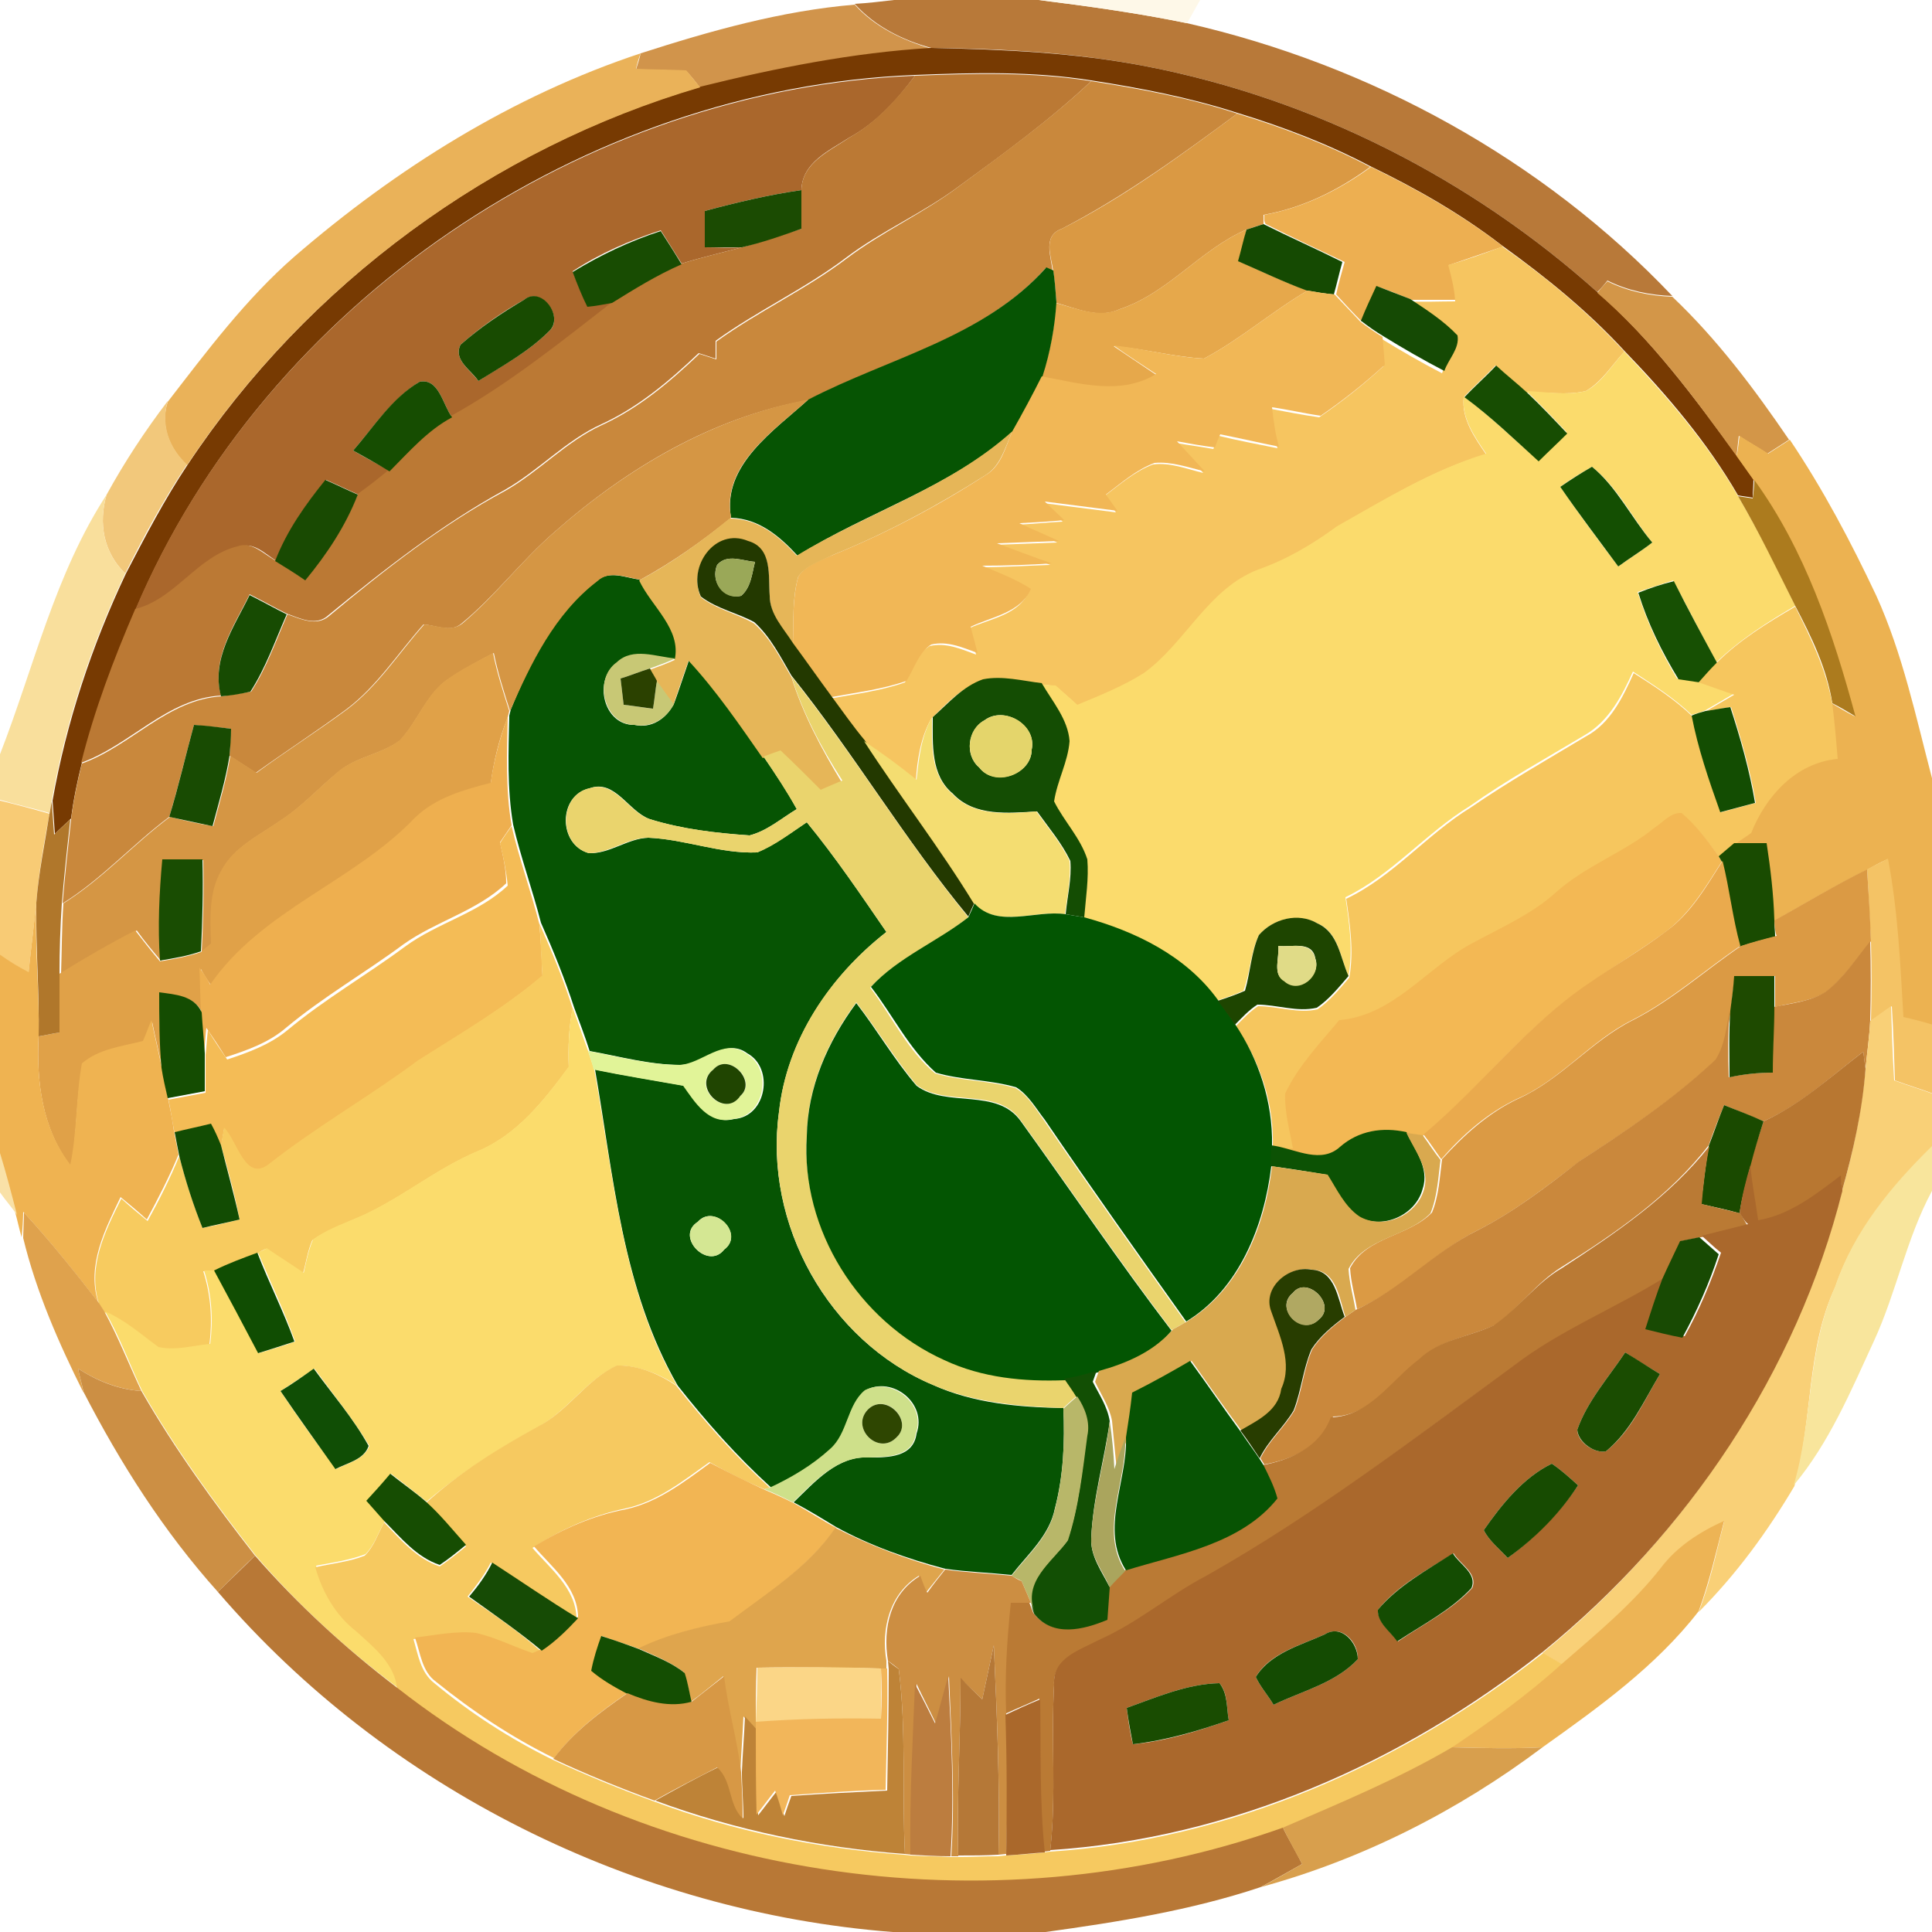 <?xml version="1.0" encoding="utf-8"?>
<!-- Generator: Adobe Illustrator 26.0.3, SVG Export Plug-In . SVG Version: 6.00 Build 0)  -->
<svg version="1.1" id="Layer_1" xmlns="http://www.w3.org/2000/svg" xmlns:xlink="http://www.w3.org/1999/xlink" x="0px" y="0px"
	 viewBox="0 0 250 250" style="enable-background:new 0 0 250 250;" xml:space="preserve">
<style type="text/css">
	.st0{fill:#B87939;}
	.st1{fill:#FEF8E8;}
	.st2{fill:#D1944B;}
	.st3{fill:#773A02;}
	.st4{fill:#EAB259;}
	.st5{fill:#AA672C;}
	.st6{fill:#BB7934;}
	.st7{fill:#C9883C;}
	.st8{fill:#DA9943;}
	.st9{fill:#EDAF51;}
	.st10{fill:#1B4B02;}
	.st11{fill:#E6A84B;}
	.st12{fill:#154A02;}
	.st13{fill:#184C02;}
	.st14{fill:#F6C560;}
	.st15{fill:#065403;}
	.st16{fill:#D39648;}
	.st17{fill:#154A04;}
	.st18{fill:#184B01;}
	.st19{fill:#F1B756;}
	.st20{fill:#FBDB6C;}
	.st21{fill:#174D02;}
	.st22{fill:#164D01;}
	.st23{fill:#D59644;}
	.st24{fill:#F2C87B;}
	.st25{fill:#E6B658;}
	.st26{fill:#ECB251;}
	.st27{fill:#144F02;}
	.st28{fill:#194A02;}
	.st29{fill:#AC7B1E;}
	.st30{fill:#F9DF9C;}
	.st31{fill:#233900;}
	.st32{fill:#9AA858;}
	.st33{fill:#175003;}
	.st34{fill:#174B02;}
	.st35{fill:#F6C65E;}
	.st36{fill:#E0A148;}
	.st37{fill:#C8C875;}
	.st38{fill:#2B4100;}
	.st39{fill:#EAD46D;}
	.st40{fill:#144D03;}
	.st41{fill:#134D02;}
	.st42{fill:#EEAF4F;}
	.st43{fill:#F4DD71;}
	.st44{fill:#E4D56B;}
	.st45{fill:#184B02;}
	.st46{fill:#F8CB75;}
	.st47{fill:#B0772B;}
	.st48{fill:#F3B854;}
	.st49{fill:#F4BC56;}
	.st50{fill:#194B01;}
	.st51{fill:#194D02;}
	.st52{fill:#F4C365;}
	.st53{fill:#EAAA4D;}
	.st54{fill:#DB9A44;}
	.st55{fill:#EFB351;}
	.st56{fill:#035502;}
	.st57{fill:#1E4500;}
	.st58{fill:#F7CB5F;}
	.st59{fill:#E0DB87;}
	.st60{fill:#CA883C;}
	.st61{fill:#1E4A00;}
	.st62{fill:#144C01;}
	.st63{fill:#F9D077;}
	.st64{fill:#FBDC6C;}
	.st65{fill:#E1F498;}
	.st66{fill:#B87731;}
	.st67{fill:#204501;}
	.st68{fill:#1A4A00;}
	.st69{fill:#124C03;}
	.st70{fill:#0C5204;}
	.st71{fill:#D9A94F;}
	.st72{fill:#BA7A34;}
	.st73{fill:#F8E59C;}
	.st74{fill:#F9E1A7;}
	.st75{fill:#AA682C;}
	.st76{fill:#DFA24D;}
	.st77{fill:#D4E793;}
	.st78{fill:#184A03;}
	.st79{fill:#104D02;}
	.st80{fill:#283D00;}
	.st81{fill:#B0A862;}
	.st82{fill:#1A4C01;}
	.st83{fill:#F6C960;}
	.st84{fill:#075303;}
	.st85{fill:#CC8F44;}
	.st86{fill:#104E05;}
	.st87{fill:#124F04;}
	.st88{fill:#CEE08A;}
	.st89{fill:#B8B769;}
	.st90{fill:#2E4601;}
	.st91{fill:#AAA55D;}
	.st92{fill:#F2B553;}
	.st93{fill:#174B01;}
	.st94{fill:#164D02;}
	.st95{fill:#EDB455;}
	.st96{fill:#DFA54D;}
	.st97{fill:#144C02;}
	.st98{fill:#B87836;}
	.st99{fill:#164B05;}
	.st100{fill:#CC8E42;}
	.st101{fill:#144B02;}
	.st102{fill:#144E02;}
	.st103{fill:#B57837;}
	.st104{fill:#BE8337;}
	.st105{fill:#FBD687;}
	.st106{fill:#F2B65A;}
	.st107{fill:#D79845;}
	.st108{fill:#BC7D3F;}
	.st109{fill:#194C01;}
	.st110{fill:#AA682B;}
	.st111{fill:#D89F4D;}
</style>
<g id="_x23_b87939ff">
	<path class="st0" d="M115.7,0h18.7c6.4,0.8,12.9,1.7,19.2,3c23.7,5.4,46,17.6,62.8,35.3c-2.9-0.1-5.8-0.7-8.4-2
		c-0.3,0.4-0.9,1.1-1.3,1.5c-16.4-14.7-36.7-25-58.3-29.2c-9.2-1.8-18.6-2.3-27.9-2.4c-3.7-1-7.3-2.8-9.9-5.7
		C112.3,0.4,114,0.2,115.7,0z"/>
</g>
<g id="_x23_fef8e8ff">
	<path class="st1" d="M134.4,0h20.9c-0.6,1-1.1,2-1.7,3C147.3,1.7,140.8,0.8,134.4,0z"/>
</g>
<g id="_x23_d1944bff">
	<path class="st2" d="M82.9,6.9c9-2.9,18.2-5.5,27.7-6.3c2.6,2.9,6.2,4.6,9.9,5.7c-10.1,0.6-20.1,2.5-29.9,5.1
		c-0.4-0.6-1.3-1.7-1.8-2.2c-2.2-0.1-4.3-0.2-6.5-0.2C82.5,8.4,82.8,7.4,82.9,6.9z"/>
</g>
<g id="_x23_773a02ff">
	<path class="st3" d="M120.5,6.2c9.4,0.2,18.7,0.6,27.9,2.4c21.6,4.2,41.9,14.5,58.3,29.2c7,6.1,12.6,13.7,18,21.1
		c0.7,1,1.5,2.1,2.2,3.1c0,0.6-0.1,1.8-0.1,2.4c-0.5-0.1-1.4-0.2-1.9-0.3c-4-6.9-9.2-13-14.7-18.7c-4.7-5.1-10.1-9.5-15.8-13.6
		c-5.3-4.1-11.1-7.4-17.1-10.3c-5.5-2.9-11.3-5.1-17.2-6.9c-6.2-2-12.5-3.2-18.9-4.2c-7.6-1.2-15.2-1-22.8-0.7
		c-42.9,1.7-84,29.5-100.8,69.1c-2.8,6.4-5.3,13.1-7,19.9c-0.6,2.4-1.1,4.8-1.4,7.2c-0.7,0.7-1.4,1.3-2.1,2
		c-0.1-1.4-0.2-2.9-0.3-4.3c1.8-10.2,5.1-20.1,9.5-29.4c2.5-4.8,5-9.6,8-14.1c15.5-23.4,39.5-41,66.4-48.9
		C100.4,8.8,110.4,6.8,120.5,6.2z"/>
</g>
<g id="_x23_eab259ff">
	<path class="st4" d="M38.1,33.2C51.3,21.8,66.3,12.4,82.9,6.9c-0.2,0.5-0.5,1.5-0.6,2c2.2,0.1,4.3,0.1,6.5,0.2
		c0.4,0.5,1.3,1.6,1.8,2.2c-26.9,7.9-50.9,25.5-66.4,48.9c-2.3-2.2-3.5-5.1-2.5-8.2C26.8,45.4,31.8,38.7,38.1,33.2z"/>
</g>
<g id="_x23_aa672cff">
	<path class="st5" d="M17.5,78.9C34.3,39.3,75.5,11.5,118.4,9.8c-2.3,3.1-5,6.1-8.5,8c-2.6,1.7-6.1,3.2-6.2,6.8
		c-4.2,0.6-8.4,1.6-12.5,2.7c0,1.6,0,3.1,0,4.7c1.6,0,3.2,0.1,4.8,0c-2.6,0.7-5.2,1.3-7.8,2.1c-0.9-1.4-1.8-2.9-2.7-4.3
		c-4,1.3-7.9,3-11.4,5.3c0.6,1.5,1.2,3.1,2,4.5c1.1-0.2,2.1-0.3,3.2-0.5C72.6,44.5,65.9,49.8,58.5,54c-1.2-1.6-1.7-5.1-4.2-4.6
		c-3.6,2.2-5.9,5.8-8.6,8.9c1.5,0.9,3.1,1.7,4.7,2.6c-1.3,1.1-2.7,2.1-4,3.1c-1.4-0.6-2.8-1.3-4.2-1.9c-2.7,3.2-5,6.6-6.4,10.5
		c-1.5-0.9-3-2.6-4.9-1.8C25.5,72.1,22.8,77.6,17.5,78.9 M67.8,38.8c-2.9,1.6-5.7,3.6-8.2,5.8c-1,1.9,1.3,3.3,2.3,4.7
		c3.1-2,6.4-3.7,9.1-6.4C73.1,41.2,70.1,37,67.8,38.8z"/>
</g>
<g id="_x23_bb7934ff">
	<path class="st6" d="M118.4,9.8c7.6-0.3,15.3-0.5,22.8,0.7c-5.3,5-11.2,9.3-17.1,13.6c-4.7,3.5-10.1,5.8-14.7,9.3
		c-5.3,4-11.4,6.8-16.8,10.7c0,0.8,0,1.5,0,2.3c-0.7-0.2-1.5-0.5-2.2-0.7c-3.8,3.6-7.8,7-12.6,9.2c-4.6,2.1-8.1,6-12.5,8.5
		c-8.2,4.5-15.6,10.3-22.8,16.2c-1.6,1.5-3.7,0.4-5.4-0.2c-1.6-0.8-3.2-1.7-4.8-2.5c-2,4.1-5,8.3-3.7,13.1c-7,0.4-11.7,6.4-18.1,8.7
		c1.7-6.8,4.2-13.4,7-19.9c5.2-1.3,8-6.8,13.2-8.1c1.9-0.7,3.4,1,4.9,1.8c1.3,0.8,2.6,1.7,3.9,2.5c2.7-3.4,5.2-7.1,6.8-11.1
		c1.4-1,2.7-2,4-3.1c2.5-2.5,4.9-5.3,8.1-7c7.4-4.1,14.1-9.5,20.8-14.7c2.9-1.8,5.9-3.6,9-5c2.6-0.8,5.2-1.4,7.8-2.1
		c2.6-0.7,5.1-1.6,7.7-2.4c0-1.7,0-3.4,0-5c0.1-3.6,3.6-5,6.2-6.8C113.3,15.9,116,12.9,118.4,9.8z"/>
</g>
<g id="_x23_c9883cff">
	<path class="st7" d="M124.1,24.1c5.8-4.3,11.8-8.6,17.1-13.6c6.4,1,12.8,2.2,18.9,4.2c-7.3,5.4-14.6,10.7-22.7,14.9
		c-2.5,0.9-1.4,3.5-1.2,5.5c-0.2-0.1-0.7-0.3-0.9-0.4c-8.1,9.1-20.4,11.7-30.8,17.1C92.2,54,81.1,60.6,71.8,68.8
		c-4.3,3.7-7.7,8.3-12.1,11.9c-1.4,1.2-3.3,0.2-4.9,0.1c-3.3,3.7-6,8-10,11C41,94.6,37,97.2,33.1,100c-1.1-0.7-2.3-1.5-3.4-2.2
		c0.1-1.2,0.1-2.3,0.2-3.5c-1.6-0.2-3.2-0.3-4.8-0.5c-1.1,4-2,7.9-3.2,11.9c-4.8,3.6-8.8,8.1-13.8,11.2c0.3-3.6,0.7-7.3,1.1-10.9
		c0.3-2.4,0.8-4.8,1.4-7.2c6.4-2.3,11.1-8.3,18.1-8.7c1.3-0.2,2.6-0.4,3.8-0.6c2-3.1,3.2-6.6,4.7-10c1.7,0.6,3.8,1.6,5.4,0.2
		c7.2-6,14.6-11.8,22.8-16.2c4.4-2.5,7.9-6.4,12.5-8.5c4.8-2.2,8.8-5.6,12.6-9.2c0.7,0.2,1.5,0.5,2.2,0.7c0-0.8,0-1.5,0-2.3
		c5.4-3.9,11.5-6.7,16.8-10.7C114.1,30,119.5,27.6,124.1,24.1z"/>
</g>
<g id="_x23_da9943ff">
	<path class="st8" d="M137.4,29.6c8.1-4.1,15.4-9.5,22.7-14.9c5.9,1.8,11.7,4,17.2,6.9c-4.1,3-8.7,5.3-13.8,6.2c0,0.3,0,0.9,0,1.2
		c-0.8,0.2-1.5,0.5-2.2,0.7c-6,2.6-10.1,8.2-16.4,10.3c-2.7,1.3-5.6-0.1-8.2-0.8c-0.1-1.4-0.2-2.7-0.4-4.1
		C136,33.1,134.9,30.5,137.4,29.6z"/>
</g>
<g id="_x23_edaf51ff">
	<path class="st9" d="M163.6,27.8c5-0.9,9.7-3.2,13.8-6.2c6,2.9,11.8,6.2,17.1,10.3c-2.3,0.8-4.7,1.6-7,2.4c0.4,1.5,0.8,3,1.3,4.5
		c-2.1,0-4.1,0-6.1,0c-1.5-0.6-2.9-1.2-4.4-1.7c-0.7,1.5-1.5,3-2.1,4.5c-1.1-1.1-2.2-2.3-3.3-3.5c0.3-1.4,0.7-2.8,1.1-4.2
		c-3.4-1.6-6.8-3.2-10.2-4.9C163.5,28.7,163.6,28.1,163.6,27.8z"/>
</g>
<g id="_x23_1b4b02ff">
	<path class="st10" d="M91.2,27.3c4.1-1.1,8.3-2.1,12.5-2.7c0,1.7,0,3.4,0,5c-2.5,0.9-5.1,1.8-7.7,2.4c-1.6,0-3.2,0-4.8,0
		C91.2,30.5,91.2,28.9,91.2,27.3z"/>
</g>
<g id="_x23_e6a84bff">
	<path class="st11" d="M144.9,40c6.3-2.1,10.4-7.7,16.4-10.3c-0.3,1.4-0.6,2.7-1,4.1c2.9,1.3,5.9,2.7,8.9,3.8
		c-4.6,2.7-8.7,6.3-13.4,8.8c-3.9-0.2-7.8-1.3-11.7-1.6c1.8,1.2,3.7,2.5,5.5,3.7c-4.6,2.8-9.9,1.2-14.8,0.3c1-3.1,1.7-6.3,1.8-9.6
		C139.3,39.9,142.2,41.2,144.9,40z"/>
</g>
<g id="_x23_154a02ff">
	<path class="st12" d="M161.3,29.7c0.7-0.2,1.5-0.5,2.2-0.7c3.4,1.7,6.8,3.2,10.2,4.9c-0.4,1.4-0.7,2.8-1.1,4.2
		c-1.2-0.1-2.3-0.3-3.5-0.5c-3-1.1-5.9-2.5-8.9-3.8C160.6,32.4,160.9,31,161.3,29.7z"/>
</g>
<g id="_x23_184c02ff">
	<path class="st13" d="M74.1,35.2c3.6-2.2,7.4-4,11.4-5.3c0.9,1.4,1.8,2.8,2.7,4.3c-3.2,1.4-6.1,3.2-9,5c-1.1,0.2-2.1,0.4-3.2,0.5
		C75.3,38.3,74.7,36.8,74.1,35.2z"/>
</g>
<g id="_x23_f6c560ff">
	<path class="st14" d="M187.4,34.3c2.4-0.7,4.7-1.5,7-2.4c5.7,4,11.1,8.5,15.8,13.6c-1.6,1.7-2.9,3.9-5,5.1
		c-2.5,0.6-5.1,0.1-7.7,0.2c-1.3-1.2-2.6-2.3-4-3.5c-1.3,1.4-2.8,2.7-4.1,4.1c-0.3,2.8,1.4,5.2,2.9,7.4c-6.9,2-13.1,5.9-19.3,9.4
		c-3.2,2.3-6.5,4.3-10.2,5.6c-6.5,2.5-9.3,9.5-14.8,13.4c-2.7,1.7-5.6,2.9-8.6,4.1c-0.9-0.9-1.9-1.7-2.8-2.5c-0.5-0.1-1.5-0.2-2-0.2
		c-2.5-0.2-5.1-1-7.6-0.5c-2.6,0.9-4.6,3-6.5,4.9c-1.4,2.5-1.8,5.3-2,8.1c-2.2-1.8-4.4-3.5-6.8-5c-1.5-1.8-2.9-3.8-4.3-5.7
		c3.3-0.6,6.6-1,9.7-2.1c0.9-1.6,1.5-3.7,3.2-4.7c2.1-0.5,4.1,0.4,6,1.1c-0.3-1.1-0.6-2.3-0.9-3.4c2.8-1.3,6.5-1.7,7.8-4.9
		c-1.9-1.3-4.1-2.2-6.3-3c3,0,6-0.2,9-0.3c-2.4-0.9-4.7-1.8-7.1-2.6c2.7-0.1,5.4-0.2,8-0.3c-1.7-0.8-3.4-1.5-5.1-2.3
		c1.9-0.1,3.9-0.3,5.8-0.4c-0.8-0.8-1.7-1.6-2.5-2.4c3.1,0.4,6.3,0.8,9.4,1.2c-0.5-0.7-1-1.4-1.5-2.1c2-1.5,3.9-3.2,6.3-4.1
		c2.2-0.3,4.4,0.6,6.5,1.1c-1.2-1.3-2.4-2.6-3.6-3.9c1.6,0.3,3.3,0.5,4.9,0.8c0.2-0.4,0.5-1.2,0.7-1.7c2.5,0.6,5.1,1.1,7.6,1.6
		c-0.5-1.7-0.7-3.4-0.9-5.1c2.1,0.4,4.2,0.8,6.3,1.1c2.9-2,5.7-4.2,8.3-6.6c-0.1-1.2-0.2-2.4-0.3-3.6c2.6,1.6,5.2,3.1,7.9,4.5
		c0.5-1.5,2-3,1.7-4.6c-1.7-1.9-3.9-3.2-6.1-4.7c2,0.1,4.1,0,6.1,0C188.2,37.3,187.8,35.8,187.4,34.3z"/>
</g>
<g id="_x23_065403ff">
	<path class="st15" d="M135.4,34.6c0.2,0.1,0.7,0.3,0.9,0.4c0.2,1.4,0.3,2.7,0.4,4.1c-0.2,3.2-0.8,6.5-1.8,9.6
		c-1.1,2.4-2.5,4.7-3.8,7.1c-8.1,7.3-18.8,10.4-27.9,16.1c-2.3-2.5-5-4.8-8.6-4.9c-1.2-6.8,5.6-11.3,10-15.3
		C115,46.3,127.3,43.7,135.4,34.6z"/>
	<path class="st15" d="M77.2,75.2c1.6-1.5,3.8-0.4,5.6-0.2c1.6,3.3,5.5,6.3,4.6,10.3c-2.5-0.2-5.5-1.5-7.6,0.5
		c-3.1,2.2-1.7,8.1,2.3,8c2.2,0.5,4.1-0.8,5.1-2.7c0.7-1.9,1.3-3.8,2-5.8c3.6,3.9,6.5,8.3,9.6,12.6c1.5,2.2,3,4.4,4.3,6.8
		c-2,1.2-3.8,2.8-6.1,3.4c-4.4-0.3-8.7-0.8-12.9-2.1c-2.8-1-4.5-5.2-7.8-4c-4.1,0.9-4.1,7.3-0.1,8.4c2.7,0.1,5-1.9,7.7-2
		c4.8,0.2,9.3,2.1,14.1,1.9c2.3-1,4.3-2.5,6.4-3.9c3.7,4.5,7,9.4,10.3,14.2c-7.3,5.7-12.9,14-13.9,23.3c-2,14.5,6.4,29.6,19.9,35.3
		c5.3,2.4,11.2,2.9,16.9,3c0.2,4.4,0,8.8-1.1,13c-0.7,3.5-3.5,5.9-5.6,8.6c-2.9-0.3-5.8-0.4-8.6-0.8c-4.9-1.3-9.7-3-14.1-5.4
		c-1.8-1.1-3.6-2.2-5.5-3.2c2.7-2.6,5.7-6.1,9.8-5.8c2.4,0,5.7,0,6.1-3.1c1.4-3.9-3.1-7.5-6.6-5.6c-2.4,1.9-2.2,5.5-4.4,7.6
		c-2.3,2.1-5,3.6-7.8,5c-4.4-4-8.4-8.5-12.1-13.2c-7.2-12.5-8.3-27.1-10.7-40.9c3.9,0.8,7.7,1.4,11.6,2.1c1.5,2.1,3.3,5.1,6.4,4.3
		c4.2-0.3,5.2-6.6,1.7-8.5c-2.8-2.1-5.6,1.4-8.6,1.5c-4,0-7.9-1.1-11.8-1.8c-0.6-1.9-1.3-3.7-2-5.6c-1.2-3.7-2.7-7.4-4.3-11
		c-1.1-4.3-2.6-8.4-3.6-12.7c-0.8-4.7-0.6-9.4-0.5-14.1l0.2-0.8C68.6,85.7,71.7,79.4,77.2,75.2 M90.3,158.1c-3,1.9,1.3,6.3,3.4,3.6
		C96.4,159.7,92.4,155.7,90.3,158.1z"/>
</g>
<g id="_x23_d39648ff">
	<path class="st16" d="M206.7,37.9c0.3-0.4,0.9-1.1,1.3-1.5c2.6,1.3,5.5,1.9,8.4,2c5.8,5.5,10.6,11.9,15.1,18.5
		c-0.9,0.6-1.9,1.2-2.8,1.8c-1.2-0.8-2.5-1.5-3.7-2.3c-0.1,0.7-0.2,2-0.3,2.6C219.3,51.5,213.8,44,206.7,37.9z"/>
</g>
<g id="_x23_154a04ff">
	<path class="st17" d="M178.1,37c1.5,0.6,2.9,1.1,4.4,1.7c2.1,1.4,4.3,2.8,6.1,4.7c0.3,1.7-1.2,3.1-1.7,4.6
		c-2.7-1.4-5.3-2.9-7.9-4.5c-1-0.6-2-1.3-2.9-2C176.7,40,177.4,38.5,178.1,37z"/>
</g>
<g id="_x23_184b01ff">
	<path class="st18" d="M67.8,38.8c2.3-1.9,5.3,2.3,3.2,4.1c-2.6,2.6-5.9,4.4-9.1,6.4c-0.9-1.4-3.3-2.7-2.3-4.7
		C62.1,42.4,64.9,40.5,67.8,38.8z"/>
</g>
<g id="_x23_f1b756ff">
	<path class="st19" d="M155.8,46.4c4.7-2.5,8.8-6.1,13.4-8.8c1.2,0.2,2.3,0.4,3.5,0.5c1.1,1.2,2.2,2.3,3.3,3.5
		c0.9,0.7,1.9,1.4,2.9,2c0.1,1.2,0.2,2.4,0.3,3.6c-2.6,2.4-5.4,4.6-8.3,6.6c-2.1-0.3-4.2-0.8-6.3-1.1c0.2,1.7,0.4,3.4,0.9,5.1
		c-2.5-0.5-5.1-1.1-7.6-1.6c-0.2,0.4-0.5,1.2-0.7,1.7c-1.6-0.2-3.3-0.5-4.9-0.8c1.2,1.3,2.4,2.6,3.6,3.9c-2.1-0.5-4.3-1.3-6.5-1.1
		c-2.4,0.9-4.3,2.6-6.3,4.1c0.5,0.7,1,1.4,1.5,2.1c-3.1-0.4-6.3-0.8-9.4-1.2c0.8,0.8,1.7,1.6,2.5,2.4c-1.9,0.2-3.9,0.3-5.8,0.4
		c1.7,0.8,3.4,1.5,5.1,2.3c-2.7,0.1-5.4,0.2-8,0.3c2.4,0.9,4.8,1.8,7.1,2.6c-3,0.2-6,0.3-9,0.3c2.1,0.9,4.3,1.7,6.3,3
		c-1.3,3.1-5.1,3.6-7.8,4.9c0.3,1.1,0.6,2.3,0.9,3.4c-1.9-0.7-3.9-1.6-6-1.1c-1.6,1-2.2,3.1-3.2,4.7c-3.1,1.1-6.5,1.5-9.7,2.1
		c-1.7-2.3-3.3-4.6-5-6.9c0.1-2.9-0.1-5.8,0.7-8.7c1-1.5,2.9-2.1,4.5-2.8c6.9-2.8,13.5-6.3,19.7-10.3c2.1-1.2,2.6-3.7,3.5-5.7
		c1.3-2.3,2.6-4.7,3.8-7.1c4.9,0.9,10.2,2.5,14.8-0.3c-1.8-1.2-3.7-2.4-5.5-3.7C148,45.1,151.8,46.2,155.8,46.4z"/>
</g>
<g id="_x23_fbdb6cff">
	<path class="st20" d="M205.2,50.6c2.1-1.1,3.4-3.4,5-5.1c5.5,5.8,10.7,11.8,14.7,18.7c2.7,4.6,5.1,9.4,7.4,14.2
		c-3.6,2.1-7.2,4.4-10.2,7.3c-1.9-3.5-3.7-7.1-5.6-10.6c-1.5,0.5-3.1,1-4.6,1.5c1.2,3.9,3,7.7,5.1,11.2c0.7,0.1,2,0.3,2.7,0.4
		c1.6,0.5,3.1,1,4.6,1.6c-1.2,0.7-2.4,1.4-3.6,2.1c-0.4,0.2-1.4,0.5-1.8,0.6c-2.3-2.2-5-3.9-7.6-5.6c-1.4,3.1-3.1,6.4-6.2,8.2
		c-5,3-10.1,5.8-14.9,9.2c-5.7,3.5-10.1,8.9-16.1,11.8c0.5,3.3,1,6.8,0.4,10.2c-1.1-2.4-1.3-5.7-4-6.8c-2.5-1.4-5.8-0.6-7.6,1.5
		c-1.1,2.3-1.1,4.8-2,7.2c-1.1,0.5-2.3,0.9-3.5,1.3c-4.1-5.7-10.6-9-17.3-10.7c0.2-2.5,0.6-5,0.4-7.5c-0.9-2.8-3.1-4.9-4.3-7.5
		c0.4-2.7,1.8-5.1,2-7.8c-0.2-2.9-2.2-5.2-3.6-7.5c0.5,0.1,1.5,0.2,2,0.2c0.9,0.8,1.9,1.7,2.8,2.5c2.9-1.2,5.9-2.4,8.6-4.1
		c5.4-3.9,8.3-10.9,14.8-13.4c3.7-1.3,7.1-3.3,10.2-5.6c6.2-3.5,12.4-7.3,19.3-9.4c-1.5-2.2-3.2-4.6-2.9-7.4
		c3.4,2.5,6.4,5.5,9.6,8.2c1.2-1.2,2.5-2.4,3.7-3.6c-1.7-1.8-3.4-3.6-5.2-5.3C200.1,50.7,202.7,51.2,205.2,50.6 M201.9,63
		c2.4,3.5,4.9,6.9,7.5,10.3c1.4-1,3-2,4.4-3.1c-2.6-3.2-4.5-7.2-7.8-9.8C204.6,61.2,203.2,62,201.9,63z"/>
</g>
<g id="_x23_174d02ff">
	<path class="st21" d="M189.5,51.4c1.3-1.4,2.8-2.7,4.1-4.1c1.3,1.2,2.7,2.3,4,3.5c1.8,1.7,3.5,3.5,5.2,5.3
		c-1.2,1.2-2.5,2.4-3.7,3.6C195.9,56.8,192.9,53.9,189.5,51.4z"/>
</g>
<g id="_x23_164d01ff">
	<path class="st22" d="M45.7,58.3c2.7-3.1,5-6.8,8.6-8.9c2.5-0.5,3,3,4.2,4.6c-3.2,1.7-5.6,4.5-8.1,7C48.8,60,47.3,59.2,45.7,58.3z"
		/>
</g>
<g id="_x23_d59644ff">
	<path class="st23" d="M71.8,68.8c9.3-8.2,20.5-14.8,32.8-17.1c-4.4,4-11.3,8.5-10,15.3c-3.7,3-7.5,5.7-11.7,8
		c-1.8-0.2-4-1.3-5.6,0.2c-5.5,4.2-8.6,10.6-11.3,16.8c-0.8-2.5-1.6-5-2.1-7.5c-2.1,1.1-4.2,2.2-6.2,3.6c-2.6,2-3.7,5.3-5.9,7.7
		c-2.4,1.8-5.6,2.1-7.9,4c-2.6,2.1-4.8,4.6-7.6,6.4c-2.7,1.9-6,3.4-7.6,6.5c-1.6,2.9-1.4,6.3-1.3,9.4c-0.3,0.3-1,0.8-1.3,1.1
		c0.2-4,0.3-8,0.2-11.9c-1.8,0-3.5,0-5.2,0c-0.3,4.4-0.6,8.8-0.2,13.1c-1.1-1.3-2.2-2.6-3.2-4c-3.3,1.8-6.6,3.6-9.8,5.6
		c0.1-3,0.1-6.1,0.3-9.1c5.1-3.2,9.1-7.7,13.8-11.2c1.9,0.5,3.7,0.9,5.6,1.2c0.8-3,1.7-6,2.2-9.1c1.1,0.7,2.3,1.5,3.4,2.2
		c3.8-2.8,7.9-5.4,11.7-8.2c4-3,6.7-7.3,10-11c1.6,0.1,3.5,1,4.9-0.1C64.1,77.1,67.5,72.5,71.8,68.8z"/>
</g>
<g id="_x23_f2c87bff">
	<path class="st24" d="M13.8,64c2.3-4.2,5-8.3,7.9-12.1c-0.9,3.1,0.2,6.1,2.5,8.2c-3,4.5-5.6,9.3-8,14.1
		C13.4,71.5,12.7,67.7,13.8,64z"/>
</g>
<g id="_x23_e6b658ff">
	<path class="st25" d="M103.1,71.9c9.2-5.6,19.8-8.8,27.9-16.1c-0.9,2-1.5,4.5-3.5,5.7c-6.3,4-12.8,7.5-19.7,10.3
		c-1.6,0.8-3.4,1.3-4.5,2.8c-0.8,2.8-0.6,5.8-0.7,8.7c-1.2-1.9-3-3.7-3-6.1c-0.2-2.5,0.4-6.2-2.8-7.1c-4.2-1.8-7.9,3.3-6.1,7.2
		c2.1,1.6,4.7,2.1,6.9,3.4c2.1,1.9,3.4,4.5,4.8,6.9c1.5,4.8,3.9,9.3,6.5,13.6c-0.9,0.4-1.8,0.8-2.8,1.2c-1.8-1.7-3.5-3.4-5.2-5.1
		c-0.6,0.2-1.7,0.6-2.2,0.8c-3-4.3-6-8.7-9.6-12.6c-0.7,1.9-1.3,3.8-2,5.8c-0.8-1-1.5-2-2.2-3c-0.2-0.4-0.7-1.2-0.9-1.6
		c1.1-0.4,2.2-0.8,3.3-1.3c0.9-4-3-6.9-4.6-10.3c4.2-2.2,8-5,11.7-8C98.1,67.1,100.8,69.4,103.1,71.9z"/>
</g>
<g id="_x23_ecb251ff">
	<path class="st26" d="M225.1,56.4c1.2,0.8,2.5,1.5,3.7,2.3c0.9-0.6,1.9-1.2,2.8-1.8c4.3,6.4,7.9,13.2,11.2,20.2
		c3.4,7.5,5.1,15.6,7.2,23.6v32c-1.3-0.3-2.5-0.7-3.8-1c-0.4-6.8-0.7-13.7-2-20.5c-0.9,0.4-1.8,0.9-2.7,1.4c-4.1,2-8,4.4-12,6.6
		c-0.1-3.3-0.5-6.7-1-10c-1.4,0-2.8,0-4.2,0c0.7-0.5,1.5-1,2.2-1.5c1.9-4.9,5.8-9.1,11.2-9.6c-0.2-2.3-0.4-4.7-0.7-7.1
		c1,0.6,2,1.2,3,1.7c-2.9-10.7-6.5-21.5-13.1-30.6c-0.7-1-1.5-2.1-2.2-3.1C224.9,58.3,225,57,225.1,56.4z"/>
</g>
<g id="_x23_144f02ff">
	<path class="st27" d="M201.9,63c1.3-0.9,2.7-1.8,4.1-2.6c3.2,2.6,5.1,6.6,7.8,9.8c-1.4,1.1-2.9,2-4.4,3.1
		C206.9,69.9,204.3,66.5,201.9,63z"/>
</g>
<g id="_x23_194a02ff">
	<path class="st28" d="M42.1,62.1c1.4,0.6,2.8,1.3,4.2,1.9c-1.6,4.1-4,7.7-6.8,11.1c-1.3-0.9-2.6-1.7-3.9-2.5
		C37.1,68.7,39.5,65.3,42.1,62.1z"/>
</g>
<g id="_x23_ac7b1eff">
	<path class="st29" d="M227,62.1c6.6,9.1,10.2,19.9,13.1,30.6c-1-0.6-2-1.2-3-1.7c-0.7-4.5-2.7-8.6-4.8-12.6
		c-2.4-4.8-4.7-9.6-7.4-14.2c0.5,0.1,1.4,0.2,1.9,0.3C226.9,63.9,227,62.7,227,62.1z"/>
</g>
<g id="_x23_f9df9cff">
	<path class="st30" d="M0,97.6C4.4,86.3,7.1,74.3,13.8,64c-1.1,3.7-0.4,7.5,2.4,10.2c-4.4,9.3-7.7,19.2-9.5,29.4
		c-0.1,0.4-0.2,1.2-0.3,1.6c-2.1-0.6-4.3-1.1-6.4-1.7V97.6z"/>
</g>
<g id="_x23_233900ff">
	<path class="st31" d="M90.7,77.2c-1.8-3.8,1.8-9,6.1-7.2c3.2,0.9,2.6,4.6,2.8,7.1c0,2.4,1.8,4.2,3,6.1c1.7,2.3,3.3,4.6,5,6.9
		c1.4,1.9,2.8,3.9,4.3,5.7c4.6,7.1,9.8,13.8,14.2,21c-0.2,0.4-0.6,1.3-0.8,1.8c-8.2-9.9-14.8-21.1-22.9-31.2c-1.4-2.4-2.7-5-4.8-6.9
		C95.4,79.3,92.8,78.8,90.7,77.2 M92.8,73.1c-0.9,2.1,0.8,4.5,3.1,4c1.3-1.1,1.4-2.9,1.8-4.4C96.1,72.6,94.1,71.6,92.8,73.1z"/>
</g>
<g id="_x23_9aa858ff">
	<path class="st32" d="M92.8,73.1c1.3-1.5,3.3-0.5,4.9-0.4c-0.4,1.5-0.5,3.3-1.8,4.4C93.6,77.7,91.9,75.3,92.8,73.1z"/>
</g>
<g id="_x23_175003ff">
	<path class="st33" d="M212,76.7c1.5-0.6,3-1.1,4.6-1.5c1.8,3.6,3.7,7.1,5.6,10.6c-0.8,0.8-1.6,1.7-2.3,2.5c-0.7-0.1-2-0.3-2.7-0.4
		C215,84.3,213.2,80.6,212,76.7z"/>
</g>
<g id="_x23_174b02ff">
	<path class="st34" d="M32.3,77c1.6,0.8,3.2,1.7,4.8,2.5c-1.5,3.4-2.7,6.9-4.7,10c-1.3,0.3-2.5,0.5-3.8,0.6
		C27.3,85.3,30.3,81.1,32.3,77z"/>
</g>
<g id="_x23_f6c65eff">
	<path class="st35" d="M222.1,85.8c3-3,6.6-5.2,10.2-7.3c2,4,4,8.1,4.8,12.6c0.3,2.3,0.5,4.7,0.7,7.1c-5.4,0.5-9.3,4.8-11.2,9.6
		c-0.7,0.5-1.5,1-2.2,1.5c-0.5,0.4-1.4,1.3-1.9,1.7c-1.4-2-2.9-4-4.8-5.6c-1.4,0-2.4,1.3-3.5,1.9c-3.9,3.2-8.9,4.9-12.7,8.3
		c-3.1,2.8-7,4.5-10.7,6.5c-5.9,3.1-10.2,9.4-17.3,10c-2.6,3-5.3,5.9-7,9.5c-0.2,2.4,0.5,4.7,1,7.1c-0.6,0-1.7-0.1-2.2-0.1l-0.6-0.1
		c0.2-5.6-1.6-11.1-4.8-15.7c0.9-0.9,1.8-1.9,2.9-2.6c2.6,0,5.2,1,7.7,0.4c1.6-1.1,2.9-2.7,4.1-4.1c0.6-3.4,0.1-6.8-0.4-10.2
		c6.1-2.9,10.4-8.3,16.1-11.8c4.8-3.3,9.9-6.2,14.9-9.2c3.2-1.7,4.8-5.1,6.2-8.2c2.7,1.7,5.3,3.4,7.6,5.6c0.8,4.3,2.2,8.4,3.7,12.4
		c1.5-0.4,3-0.8,4.5-1.2c-0.7-4.2-1.9-8.3-3.2-12.4c-0.8,0.1-2.4,0.4-3.2,0.5c1.2-0.7,2.4-1.4,3.6-2.1c-1.5-0.5-3.1-1.1-4.6-1.6
		C220.6,87.4,221.3,86.6,222.1,85.8z"/>
</g>
<g id="_x23_e0a148ff">
	<path class="st36" d="M57.6,88.1c1.9-1.4,4.1-2.5,6.2-3.6c0.5,2.5,1.3,5,2.1,7.5l-0.2,0.8c-1.1,2.8-1.8,5.6-2.2,8.6
		c-3.4,0.9-7.1,1.9-9.6,4.6c-8,8.3-19.8,11.9-26.5,21.6c-0.4-0.5-1.1-1.6-1.4-2.2c0,1.9,0.1,3.8,0.2,5.7c-1-2.2-3.4-2.3-5.5-2.6
		c-0.1,3.3,0,6.5,0.3,9.8c-0.4-2-0.9-4-1.3-6c-0.4,0.9-0.7,1.8-1.1,2.7c-2.7,0.7-5.7,1-7.9,2.9c-0.9,4.3-0.7,8.8-1.5,13.1
		C5.4,146,4.7,139.9,5,134.1c0.7-0.1,2-0.4,2.7-0.5c0-2.5,0-5.1,0-7.6c3.2-2,6.5-3.9,9.8-5.6c1,1.3,2.1,2.7,3.2,4
		c1.8-0.3,3.5-0.6,5.3-1.2c0.3-0.3,0.9-0.8,1.3-1.1c-0.1-3.2-0.3-6.6,1.3-9.4c1.6-3.1,4.9-4.6,7.6-6.5c2.8-1.8,5.1-4.3,7.6-6.4
		c2.3-1.9,5.5-2.2,7.9-4C54,93.4,55,90.1,57.6,88.1z"/>
</g>
<g id="_x23_c8c875ff">
	<path class="st37" d="M79.8,85.7c2.1-2,5.1-0.7,7.6-0.5c-1.1,0.5-2.2,0.9-3.3,1.3c-1.3,0.4-2.5,0.9-3.8,1.3
		c0.1,0.8,0.3,2.5,0.4,3.4c0.9,0.1,2.8,0.4,3.8,0.5c0.2-1.2,0.3-2.4,0.5-3.6c0.7,1,1.4,2,2.2,3c-1,1.9-2.9,3.1-5.1,2.7
		C78.2,93.8,76.7,87.9,79.8,85.7z"/>
</g>
<g id="_x23_2b4100ff">
	<path class="st38" d="M80.3,87.8c1.3-0.4,2.5-0.9,3.8-1.3c0.2,0.4,0.7,1.2,0.9,1.6c-0.2,1.2-0.3,2.4-0.5,3.6
		c-0.9-0.1-2.8-0.4-3.8-0.5C80.6,90.4,80.4,88.7,80.3,87.8z"/>
</g>
<g id="_x23_ead46dff">
	<path class="st39" d="M102.4,87.5c8.1,10.1,14.7,21.2,22.9,31.2c-4.1,3.3-9.1,5.2-12.7,9.1c2.8,3.7,4.8,8.1,8.4,11.1
		c3.4,1,7,0.9,10.4,1.9c1.6,0.9,2.6,2.7,3.7,4.2c6,8.8,12.1,17.4,18.3,26.1c-0.6,0.3-1.2,0.7-1.8,1c-6.7-8.8-13-18.1-19.5-27.1
		c-3-4.4-9.6-1.7-13.5-4.6c-2.8-3.4-5.1-7.2-7.8-10.7c-3.7,5-6.3,10.9-6.4,17.2c-0.8,12.1,6.8,24,17.8,28.8
		c4.8,2.2,10.3,2.8,15.6,2.6c0.4,0.6,1.2,1.7,1.6,2.3c-0.5,0.4-1.4,1.2-1.8,1.6c-5.7-0.2-11.6-0.7-16.9-3
		c-13.5-5.7-21.9-20.9-19.9-35.3c1-9.4,6.6-17.6,13.9-23.3c-3.3-4.8-6.6-9.7-10.3-14.2c-2.1,1.4-4.1,3-6.4,3.9
		c-4.8,0.2-9.4-1.7-14.1-1.9c-2.7,0-5,2-7.7,2c-4-1.1-3.9-7.6,0.1-8.4c3.3-1.1,5,3.1,7.8,4c4.2,1.3,8.6,1.8,12.9,2.1
		c2.3-0.6,4.1-2.2,6.1-3.4c-1.3-2.3-2.8-4.6-4.3-6.8c0.5-0.2,1.6-0.6,2.2-0.8c1.8,1.7,3.5,3.4,5.2,5.1c0.9-0.4,1.8-0.8,2.8-1.2
		C106.3,96.8,103.9,92.3,102.4,87.5z"/>
</g>
<g id="_x23_144d03ff">
	<path class="st40" d="M120.7,92.8c2-1.8,3.9-4,6.5-4.9c2.5-0.5,5.1,0.2,7.6,0.5c1.4,2.4,3.4,4.7,3.6,7.5c-0.2,2.7-1.6,5.1-2,7.8
		c1.3,2.6,3.4,4.7,4.3,7.5c0.2,2.5-0.2,5-0.4,7.5c-0.6-0.1-1.8-0.3-2.4-0.4c0.2-2.3,0.8-4.6,0.6-6.9c-1.1-2.3-2.8-4.3-4.3-6.4
		c-3.7,0.2-8.1,0.7-10.9-2.3C120.4,100.3,120.7,96.3,120.7,92.8 M127.4,93.2c-2.2,1.2-2.6,4.5-0.7,6.1c2,2.6,6.8,0.9,6.8-2.3
		C134.2,93.8,129.9,91.3,127.4,93.2z"/>
</g>
<g id="_x23_134d02ff">
	<path class="st41" d="M218.9,92.6c0.4-0.2,1.4-0.5,1.8-0.6c0.8-0.1,2.4-0.4,3.2-0.5c1.3,4,2.5,8.2,3.2,12.4c-1.5,0.4-3,0.8-4.5,1.2
		C221.1,100.9,219.7,96.8,218.9,92.6z"/>
</g>
<g id="_x23_eeaf4fff">
	<path class="st42" d="M63.5,101.3c0.4-3,1.2-5.8,2.2-8.6c-0.1,4.7-0.3,9.5,0.5,14.1c-0.5,0.7-1,1.5-1.5,2.2
		c0.4,1.8,0.8,3.5,0.8,5.3c-3.8,3.6-9.1,4.9-13.3,7.9c-5,3.7-10.4,6.8-15.2,10.8c-2.2,1.9-5,2.9-7.8,3.8c-0.8-1.3-1.6-2.5-2.5-3.8
		c-0.1,0.8-0.2,2.4-0.3,3.2c-0.1-1.8-0.3-3.5-0.4-5.3c-0.1-1.9-0.1-3.8-0.2-5.7c0.4,0.5,1.1,1.6,1.4,2.2
		c6.7-9.7,18.6-13.3,26.5-21.6C56.4,103.2,60,102.2,63.5,101.3z"/>
</g>
<g id="_x23_f4dd71ff">
	<path class="st43" d="M118.6,100.9c0.3-2.8,0.6-5.6,2-8.1c0,3.4-0.3,7.4,2.6,9.9c2.8,3,7.2,2.6,10.9,2.3c1.5,2.1,3.2,4.1,4.3,6.4
		c0.2,2.3-0.3,4.6-0.6,6.9c-3.9-0.6-8.7,1.9-11.8-1.4c-4.4-7.2-9.6-13.9-14.2-21C114.2,97.5,116.4,99.1,118.6,100.9z"/>
</g>
<g id="_x23_e4d56bff">
	<path class="st44" d="M127.4,93.2c2.6-1.9,6.8,0.6,6.1,3.8c0,3.2-4.8,5-6.8,2.3C124.8,97.7,125.2,94.3,127.4,93.2z"/>
</g>
<g id="_x23_184b02ff">
	<path class="st45" d="M25.1,93.8c1.6,0.1,3.2,0.3,4.8,0.5c0,1.2-0.1,2.3-0.2,3.5c-0.5,3.1-1.4,6.1-2.2,9.1
		c-1.9-0.4-3.8-0.8-5.6-1.2C23.1,101.8,24,97.8,25.1,93.8z"/>
</g>
<g id="_x23_f8cb75ff">
	<path class="st46" d="M0,103.6c2.1,0.5,4.3,1.1,6.4,1.7c-0.7,3.8-1.4,7.6-1.7,11.5c-0.3,3-0.7,6-1,9.1c-1.2-0.7-2.5-1.5-3.7-2.2
		V103.6z"/>
</g>
<g id="_x23_b0772bff">
	<path class="st47" d="M6.4,105.3c0.1-0.4,0.2-1.2,0.3-1.6c0.1,1.4,0.2,2.9,0.3,4.3c0.7-0.7,1.4-1.3,2.1-2
		c-0.4,3.6-0.8,7.3-1.1,10.9c-0.2,3-0.3,6.1-0.3,9.1c0,2.5,0,5.1,0,7.6c-0.7,0.1-2,0.4-2.7,0.5c0.1-5.8-0.4-11.6-0.3-17.3
		C5,112.9,5.8,109.1,6.4,105.3z"/>
</g>
<g id="_x23_f3b854ff">
	<path class="st48" d="M214.1,107.1c1.1-0.7,2.1-2,3.5-1.9c1.9,1.6,3.4,3.6,4.8,5.6l0.4,0.7c-2.1,3.3-4.1,6.7-7.3,9.1
		c-3.3,2.4-6.8,4.5-10.1,6.9c-8.1,5.4-13.9,13.3-21.3,19.5c-0.7-0.1-1.4-0.2-2.1-0.3c-3.1-0.7-6.2-0.3-8.6,1.9
		c-2.4,2.2-5.6,0.4-8.3-0.1c0.5,0,1.6,0.1,2.2,0.1c-0.4-2.3-1.1-4.7-1-7.1c1.7-3.6,4.5-6.5,7-9.5c7.1-0.6,11.4-6.9,17.3-10
		c3.7-2,7.6-3.7,10.7-6.5C205.2,112,210.2,110.3,214.1,107.1z"/>
</g>
<g id="_x23_f4bc56ff">
	<path class="st49" d="M64.7,109.1c0.5-0.8,1-1.5,1.5-2.2c1,4.3,2.5,8.4,3.6,12.7c0.2,2.2,0.3,4.5,0.4,6.7
		c-5,4.2-10.6,7.5-16.1,11.1c-6.3,4.7-13.2,8.6-19.4,13.5c-3,2.2-4-3.2-5.7-4.8c-0.1,0.6-0.3,1.7-0.4,2.3c-0.4-0.9-0.9-1.9-1.3-2.8
		c-1.6,0.4-3.1,0.7-4.7,1.1c-0.3-1.5-0.5-3-0.8-4.4c1.6-0.3,3.2-0.6,4.8-0.9c0-1.6,0-3.2,0-4.9c0.1-0.8,0.2-2.4,0.3-3.2
		c0.8,1.3,1.6,2.5,2.5,3.8c2.7-0.9,5.5-1.9,7.8-3.8c4.8-4,10.2-7.1,15.2-10.8c4.2-3.1,9.5-4.3,13.3-7.9
		C65.5,112.6,65.1,110.8,64.7,109.1z"/>
</g>
<g id="_x23_194b01ff">
	<path class="st50" d="M224.4,109.1c1.4,0,2.8,0,4.2,0c0.5,3.3,0.9,6.6,1,10c0,0.5,0.1,1.6,0.1,2.1c-1.5,0.4-3.1,0.8-4.6,1.3
		c-1-3.6-1.4-7.4-2.3-11l-0.4-0.7C222.9,110.4,223.9,109.5,224.4,109.1z"/>
</g>
<g id="_x23_194d02ff">
	<path class="st51" d="M21,111.2c1.7,0,3.5,0,5.2,0c0.1,4,0,8-0.2,11.9c-1.7,0.6-3.5,0.9-5.3,1.2C20.4,119.9,20.6,115.6,21,111.2z"
		/>
</g>
<g id="_x23_f4c365ff">
	<path class="st52" d="M241.6,112.5c0.9-0.5,1.8-0.9,2.7-1.4c1.3,6.8,1.6,13.6,2,20.5c1.3,0.3,2.5,0.6,3.8,1v8.9
		c-1.6-0.6-3.3-1.1-4.9-1.7c-0.1-3.2-0.2-6.4-0.4-9.6c-0.9,0.6-1.8,1.3-2.7,1.9c0.1-3.4,0.1-6.8,0-10.3
		C241.9,118.7,241.8,115.6,241.6,112.5z"/>
</g>
<g id="_x23_eaaa4dff">
	<path class="st53" d="M215.6,120.5c3.2-2.3,5.2-5.8,7.3-9.1c0.9,3.6,1.3,7.4,2.3,11c-4.7,3.2-8.9,7-14,9.6
		c-5.4,2.7-9.3,7.8-14.9,10.2c-3.8,1.8-7,4.6-9.8,7.8c-0.8-1.1-1.5-2.2-2.3-3.2c7.4-6.2,13.3-14.1,21.3-19.5
		C208.8,125,212.3,123,215.6,120.5z"/>
</g>
<g id="_x23_db9a44ff">
	<path class="st54" d="M229.6,119.1c4-2.2,7.9-4.6,12-6.6c0.2,3.1,0.4,6.2,0.5,9.3c-1.8,2.2-3.5,4.7-5.7,6.5c-2,1.3-4.4,1.4-6.7,2
		c0-1.3,0-2.7,0-4c-1.7,0-3.5,0-5.2,0c-0.2,1.5-0.4,3-0.5,4.4c-0.4,2.1-0.6,4.4-1.8,6.3c-5.4,5.1-11.5,9.2-17.7,13.2
		c-4.2,3.2-8.4,6.5-13.1,8.9c-5.7,2.8-10,7.8-15.8,10.3c-0.3-1.8-0.8-3.5-0.9-5.3c2.1-4.1,7.6-4.1,10.6-7.2c0.9-2.2,1-4.6,1.3-6.9
		c2.8-3.1,6-6,9.8-7.8c5.6-2.5,9.5-7.5,14.9-10.2c5.1-2.6,9.3-6.4,14-9.6c1.5-0.5,3-0.9,4.6-1.3
		C229.7,120.7,229.6,119.6,229.6,119.1z"/>
</g>
<g id="_x23_efb351ff">
	<path class="st55" d="M3.7,125.8c0.3-3,0.7-6,1-9.1c-0.2,5.8,0.4,11.6,0.3,17.3c-0.3,5.8,0.4,11.9,4.1,16.7
		c0.9-4.3,0.7-8.8,1.5-13.1c2.2-1.9,5.2-2.2,7.9-2.9c0.4-0.9,0.7-1.8,1.1-2.7c0.4,2,0.9,4,1.3,6c0.3,1.3,0.5,2.6,0.8,3.9
		c0.3,1.5,0.6,2.9,0.8,4.4c0.2,1,0.4,2.1,0.6,3.1c-1.2,2.9-2.6,5.6-4.1,8.4c-1.1-1-2.3-2-3.4-2.9c-2,4.2-4.4,8.8-2.9,13.6
		c-3.1-4-6.3-8-9.7-11.7c0,0.8-0.1,2.5-0.2,3.3c-0.3-1-0.5-2-0.8-3.1c-0.6-2.7-1.4-5.3-2.2-8v-25.6C1.2,124.4,2.4,125.1,3.7,125.8z"
		/>
</g>
<g id="_x23_035502ff">
	<path class="st56" d="M125.3,118.7c0.2-0.4,0.6-1.3,0.8-1.8c3,3.3,7.9,0.8,11.8,1.4c0.6,0.1,1.8,0.3,2.4,0.4
		c6.6,1.8,13.2,5,17.3,10.7c0.8,1,1.5,2,2.2,3.1c3.1,4.6,4.9,10.1,4.8,15.7c0,0.7-0.1,2-0.1,2.7c-0.9,7.7-4.2,16-11,20.1
		c-6.2-8.7-12.3-17.3-18.3-26.1c-1.1-1.4-2.1-3.2-3.7-4.2c-3.4-1-7-0.9-10.4-1.9c-3.5-3.1-5.6-7.5-8.4-11.1
		C116.2,123.9,121.2,121.9,125.3,118.7z"/>
	<path class="st56" d="M104.4,147c0.1-6.3,2.7-12.2,6.4-17.2c2.7,3.5,4.9,7.3,7.8,10.7c3.9,2.9,10.4,0.2,13.5,4.6
		c6.5,9,12.7,18.2,19.5,27.1c-2.4,2.9-6,4.4-9.6,5.4c-1.4,0.4-2.8,0.8-4.2,1c-5.3,0.2-10.7-0.3-15.6-2.6
		C111.1,171,103.6,159.1,104.4,147z"/>
</g>
<g id="_x23_1e4500ff">
	<path class="st57" d="M162.9,121c1.8-2.1,5.1-3,7.6-1.5c2.7,1.2,2.9,4.4,4,6.8c-1.3,1.5-2.5,3-4.1,4.1c-2.6,0.6-5.1-0.4-7.7-0.4
		c-1.1,0.7-2,1.7-2.9,2.6c-0.7-1.1-1.5-2.1-2.2-3.1c1.2-0.4,2.4-0.8,3.5-1.3C161.8,125.8,161.9,123.2,162.9,121 M165.4,122.4
		c0.2,1.5-0.8,3.7,0.8,4.5c1.8,1.7,4.8-0.7,4-2.9C169.8,121.7,167.2,122.6,165.4,122.4z"/>
</g>
<g id="_x23_f7cb5fff">
	<path class="st58" d="M70.2,126.2c-0.2-2.2-0.2-4.5-0.4-6.7c1.6,3.6,3.1,7.2,4.3,11c-0.5,2.5-0.6,5-0.5,7.6
		c-3.2,4.3-6.7,8.8-11.8,10.9c-5.7,2.4-10.3,6.5-16,8.8c-1.8,0.8-3.7,1.5-5.4,2.7c-0.6,1.4-0.8,2.9-1.2,4.3
		c-1.6-1.1-3.2-2.2-4.8-3.2c-0.3,0.1-0.8,0.4-1.1,0.6c-1.9,0.7-3.8,1.4-5.6,2.3c-0.3,0-1,0-1.4,0c1,3.1,1.2,6.3,0.8,9.5
		c-2.2,0.2-4.5,0.9-6.7,0.4c-2.3-1.6-4.3-3.5-6.9-4.6c-0.2-0.3-0.5-0.8-0.7-1.1c-1.5-4.8,0.8-9.4,2.9-13.6c1.1,1,2.3,2,3.4,2.9
		c1.5-2.7,2.9-5.5,4.1-8.4c0.8,3.2,1.8,6.2,3,9.3c1.6-0.3,3.2-0.7,4.8-1.1c-0.6-3.2-1.5-6.4-2.4-9.6c0.1-0.6,0.3-1.7,0.4-2.3
		c1.7,1.7,2.7,7,5.7,4.8c6.2-4.9,13.1-8.8,19.4-13.5C59.6,133.7,65.3,130.4,70.2,126.2z"/>
</g>
<g id="_x23_e0db87ff">
	<path class="st59" d="M165.4,122.4c1.7,0.2,4.3-0.7,4.8,1.7c0.8,2.2-2.1,4.6-4,2.9C164.6,126.1,165.6,123.9,165.4,122.4z"/>
</g>
<g id="_x23_ca883cff">
	<path class="st60" d="M236.3,128.3c2.3-1.8,3.9-4.3,5.7-6.5c0.1,3.4,0.1,6.8,0,10.3c-0.1,2.1-0.4,4.1-0.6,6.2
		c-0.1-0.5-0.2-1.6-0.3-2.2c-4.2,3.2-8,6.8-12.9,9c-1.7-0.7-3.4-1.4-5.1-2.1c-0.7,1.7-1.4,3.5-2,5.2c-5.1,6.6-12.1,11.4-19.1,15.8
		c-3.2,2-5.4,5.2-8.4,7.4c-3.2,1.5-7.1,1.9-9.7,4.4c-3.6,2.7-6.4,7.4-11.4,7.5c-1.4,3.8-5.1,5.5-8.9,6.2l-0.5-0.8
		c1.1-2.3,3.1-4,4.4-6.2c1-2.6,1.2-5.4,2.3-7.9c1.1-1.7,2.7-3,4.3-4.2c0.4-0.3,0.9-0.6,1.3-0.9c5.8-2.6,10.1-7.5,15.8-10.3
		c4.7-2.4,8.9-5.6,13.1-8.9c6.2-4,12.4-8.2,17.7-13.2c1.2-1.9,1.4-4.2,1.8-6.3c-0.2,2.9-0.2,5.8-0.1,8.6c1.9-0.4,3.7-0.6,5.6-0.6
		c0.1-2.8,0.2-5.7,0.2-8.5C231.9,129.8,234.3,129.6,236.3,128.3z"/>
</g>
<g id="_x23_1e4a00ff">
	<path class="st61" d="M224.4,126.3c1.7,0,3.5,0,5.2,0c0,1.3,0,2.7,0,4c0,2.8-0.2,5.6-0.2,8.5c-1.9,0-3.8,0.2-5.6,0.6
		c0-2.9-0.1-5.8,0.1-8.6C224.1,129.3,224.3,127.8,224.4,126.3z"/>
</g>
<g id="_x23_144c01ff">
	<path class="st62" d="M20.6,128.4c2.1,0.3,4.5,0.4,5.5,2.6c0.1,1.8,0.3,3.5,0.4,5.3c0,1.6,0,3.2,0,4.9c-1.6,0.3-3.2,0.6-4.8,0.9
		c-0.3-1.3-0.6-2.6-0.8-3.9C20.6,134.9,20.6,131.7,20.6,128.4z"/>
</g>
<g id="_x23_f9d077ff">
	<path class="st63" d="M242,132.1c0.9-0.6,1.8-1.3,2.7-1.9c0.1,3.2,0.2,6.4,0.4,9.6c1.6,0.6,3.3,1.1,4.9,1.7v6.9
		c-5.2,5.2-10.1,11-12.5,18.1c-3.8,8.1-2.9,17.3-5.3,25.8c-3.5,5.9-7.5,11.4-12.4,16.3c1.5-3.8,2.3-7.8,3.3-11.7
		c-3.1,1.4-6.1,3.3-8.2,6.1c-3.7,4.7-8.3,8.5-12.8,12.4c-0.6-0.4-1.9-1.1-2.5-1.5c18.6-15.2,32.7-36.3,38.7-59.6
		c1.5-5.2,2.6-10.5,3.1-16C241.6,136.2,241.9,134.1,242,132.1z"/>
</g>
<g id="_x23_fbdc6cff">
	<path class="st64" d="M73.6,138c-0.1-2.5,0-5.1,0.5-7.6c0.7,1.9,1.3,3.7,2,5.6c0.2,0.6,0.6,1.8,0.8,2.4
		c2.5,13.9,3.6,28.5,10.7,40.9c-2.2-1.5-5-2.6-7.7-2.6c-4,1.8-6.4,5.8-10.2,7.9c-5.1,2.8-10,5.9-14.5,9.7c-1.5-1.2-3-2.4-4.6-3.6
		c-1,1.2-2.1,2.3-3.1,3.5c0.7,0.9,1.5,1.7,2.3,2.6c-0.8,1.4-1.3,3.1-2.5,4.3c-2.1,0.8-4.3,1.1-6.4,1.5c0.9,3.2,2.6,6.3,5.3,8.3
		c2.3,2.1,5,4.1,5.3,7.5c-6.7-5-12.9-10.7-18.4-17.1c-5.3-6.8-10.4-13.8-14.7-21.3c-1.6-3.4-2.9-7-4.8-10.3c2.6,1.1,4.7,3,6.9,4.6
		c2.2,0.5,4.5-0.2,6.7-0.4c0.4-3.2,0.2-6.4-0.8-9.5c0.4,0,1.1,0,1.4,0c1.9,3.5,3.8,7.2,5.7,10.7c1.6-0.5,3.1-0.9,4.7-1.5
		c-1.4-3.9-3.2-7.7-4.8-11.5c0.3-0.2,0.9-0.4,1.1-0.6c1.6,1.1,3.2,2.1,4.8,3.2c0.3-1.4,0.6-2.9,1.2-4.3c1.6-1.2,3.5-1.9,5.4-2.7
		c5.6-2.3,10.3-6.4,16-8.8C66.9,146.8,70.4,142.4,73.6,138 M36.3,180c2.3,3.5,4.7,6.8,7.2,10.1c1.5-0.8,3.6-1.2,4.3-3
		c-2.1-3.5-4.7-6.7-7.1-10C39.2,178.1,37.8,179,36.3,180z"/>
</g>
<g id="_x23_e1f498ff">
	<path class="st65" d="M76.1,136c3.9,0.7,7.8,1.8,11.8,1.8c2.9-0.1,5.7-3.6,8.6-1.5c3.6,2,2.5,8.2-1.7,8.5c-3.1,0.8-4.9-2.2-6.4-4.3
		c-3.9-0.7-7.7-1.3-11.6-2.1C76.7,137.8,76.3,136.6,76.1,136 M92.3,138.4c-2.9,2.2,1.4,6.4,3.5,3.4
		C98.1,139.9,94.3,136.1,92.3,138.4z"/>
</g>
<g id="_x23_b87731ff">
	<path class="st66" d="M228.2,145.1c4.8-2.2,8.7-5.8,12.9-9c0.1,0.5,0.2,1.6,0.3,2.2c-0.4,5.4-1.6,10.7-3.1,16c0-0.5-0.1-1.5-0.2-2
		c-3.2,2.4-6.5,5.1-10.7,5.8c-0.4-2.4-0.8-4.7-1-7.1C226.9,148.9,227.6,147,228.2,145.1z"/>
</g>
<g id="_x23_204501ff">
	<path class="st67" d="M92.3,138.4c2-2.3,5.7,1.5,3.5,3.4C93.8,144.8,89.5,140.6,92.3,138.4z"/>
</g>
<g id="_x23_1a4a00ff">
	<path class="st68" d="M223.1,143c1.7,0.7,3.4,1.3,5.1,2.1c-0.6,1.9-1.2,3.8-1.7,5.8c-0.5,2-1.1,4-1.4,6.1c-1.7-0.5-3.3-0.8-5-1.2
		c0.3-2.5,0.6-5,1-7.5C221.8,146.5,222.4,144.7,223.1,143z"/>
</g>
<g id="_x23_124c03ff">
	<path class="st69" d="M22.6,146.5c1.6-0.4,3.1-0.7,4.7-1.1c0.5,0.9,0.9,1.8,1.3,2.8c0.8,3.2,1.7,6.4,2.4,9.6
		c-1.6,0.4-3.2,0.7-4.8,1.1c-1.2-3-2.2-6.1-3-9.3C23,148.6,22.8,147.6,22.6,146.5z"/>
</g>
<g id="_x23_0c5204ff">
	<path class="st70" d="M173.4,148.4c2.4-2.1,5.5-2.6,8.6-1.9c1,2.2,3,4.6,2.1,7.3c-0.9,3.5-5.3,5.4-8.4,3.6
		c-1.9-1.3-2.9-3.5-4.1-5.4c-2.4-0.4-4.8-0.8-7.2-1.1c0-0.7,0.1-2,0.1-2.7l0.6,0.1C167.8,148.8,171,150.6,173.4,148.4z"/>
</g>
<g id="_x23_d9a94fff">
	<path class="st71" d="M182,146.6c0.7,0.1,1.4,0.2,2.1,0.3c0.8,1.1,1.5,2.2,2.3,3.2c-0.3,2.3-0.4,4.7-1.3,6.9
		c-3,3.1-8.5,3.1-10.6,7.2c0.1,1.8,0.6,3.5,0.9,5.3c-0.4,0.3-0.9,0.6-1.3,0.9c-0.8-2.3-1.1-6-4.3-6.1c-2.9-0.6-6.5,2.3-5.2,5.4
		c1.1,3.2,2.8,6.6,1.4,10.1c-0.4,2.8-3.1,4.1-5.3,5.4c-2.2-3-4.4-6.1-6.5-9.1c-2.5,1.4-5,2.8-7.5,4.1c-0.2,2-0.5,3.9-0.8,5.9
		c-0.5,1.3-0.9,2.6-1.4,4c-0.2-2.1-0.4-4.1-0.6-6.2c-0.3-1.8-1.4-3.4-2.2-5.1c0.1-0.3,0.4-1.1,0.5-1.4c3.6-1,7.1-2.5,9.6-5.4
		c0.6-0.3,1.2-0.7,1.8-1c6.9-4.2,10.1-12.4,11-20.1c2.4,0.4,4.8,0.7,7.2,1.1c1.2,1.9,2.2,4.1,4.1,5.4c3.1,1.8,7.5-0.1,8.4-3.6
		C185,151.2,183,148.8,182,146.6z"/>
</g>
<g id="_x23_ba7a34ff">
	<path class="st72" d="M202.1,164.1c6.9-4.5,13.9-9.2,19.1-15.8c-0.5,2.5-0.8,5-1,7.5c1.7,0.4,3.3,0.8,5,1.2
		c0.2,0.4,0.7,1.2,0.9,1.6c-2,0.5-4,1.1-6,1.5c-0.6,0.1-1.9,0.4-2.5,0.5c-0.8,1.6-1.5,3.2-2.2,4.8c-6.3,4.1-13.5,6.8-19.5,11.4
		c-13,9.4-25.7,19.3-39.8,27.2c-4.8,2.5-8.9,6.1-13.9,8.3c-2.4,1.3-6,2.4-5.8,5.7c-0.4,7.2,0.3,14.4-0.5,21.5l-0.8,0.1
		c-0.7-6.6-0.5-13.2-0.6-19.8c-1.5,0.7-3,1.3-4.5,2c-0.2-4.8,0.1-9.6,0.6-14.4c0.7,0,2,0,2.6,0c0.1,0.3,0.4,1,0.5,1.3
		c2.4,3.1,6.4,2.1,9.5,0.8c0.1-1.4,0.2-2.8,0.3-4.2c0.7-0.7,1.3-1.4,2-2.1c6.8-2.2,14.9-3.5,19.6-9.3c-0.4-1.5-1.1-2.9-1.8-4.3
		c3.8-0.7,7.5-2.4,8.9-6.2c5-0.1,7.8-4.8,11.4-7.5c2.7-2.6,6.5-2.9,9.7-4.4C196.6,169.2,198.8,166,202.1,164.1z"/>
</g>
<g id="_x23_f8e59cff">
	<path class="st73" d="M237.5,166.4c2.4-7.1,7.2-12.9,12.5-18.1v5.8c-3.3,6.1-4.6,13.1-7.5,19.4c-3,6.5-5.8,13.2-10.4,18.7
		C234.6,183.8,233.8,174.6,237.5,166.4z"/>
</g>
<g id="_x23_f9e1a7ff">
	<path class="st74" d="M0,149.2c0.8,2.6,1.5,5.3,2.2,8c-0.7-1-1.5-1.9-2.2-2.9V149.2z"/>
</g>
<g id="_x23_aa682cff">
	<path class="st75" d="M225.1,156.9c0.3-2.1,0.8-4.1,1.4-6.1c0.2,2.4,0.7,4.8,1,7.1c4.1-0.7,7.4-3.3,10.7-5.8c0,0.5,0.1,1.5,0.2,2
		c-5.9,23.4-20,44.4-38.7,59.6c-18.2,14.4-40.4,24.2-63.8,25.7c0.8-7.2,0.1-14.3,0.5-21.5c-0.2-3.4,3.4-4.4,5.8-5.7
		c5-2.2,9.1-5.8,13.9-8.3c14-7.9,26.8-17.7,39.8-27.2c6-4.6,13.1-7.4,19.5-11.4c-0.8,2.1-1.5,4.3-2.2,6.5c1.6,0.4,3.2,0.8,4.8,1.1
		c1.9-3.4,3.4-7,4.7-10.8c-0.9-0.7-1.7-1.5-2.5-2.2c2-0.5,4-1,6-1.5C225.8,158.1,225.3,157.3,225.1,156.9 M210.3,175
		c-2.2,3.3-4.9,6.3-6.2,10c0,1.6,2.2,3.1,3.7,2.8c3.3-2.6,4.9-6.5,7-10C213.3,176.9,211.8,176,210.3,175 M192,198
		c0.7,1.4,2,2.4,3.1,3.6c3.5-2.6,6.6-5.7,9.1-9.4c-1.1-1-2.2-2-3.4-2.8C197.1,191.2,194.3,194.7,192,198 M178.3,208.3
		c0,1.7,1.6,2.8,2.6,4.1c3.2-2.2,6.9-4,9.6-6.9c0.8-1.9-1.6-3.1-2.4-4.5C184.6,203.2,180.9,205.1,178.3,208.3 M171.4,211.5
		c-3.1,1.4-7.1,2.4-8.9,5.5c0.6,1.3,1.6,2.4,2.3,3.6c3.7-1.8,8-2.8,10.9-5.9C175.8,212.6,173.7,210.1,171.4,211.5 M145.8,221
		c0.2,1.6,0.4,3.2,0.8,4.7c4.3-0.4,8.4-1.7,12.4-3.1c-0.3-1.6-0.1-3.5-1.2-4.8C153.6,217.9,149.7,219.6,145.8,221z"/>
</g>
<g id="_x23_dfa24dff">
	<path class="st76" d="M3.1,156.9c3.4,3.7,6.6,7.7,9.7,11.7c0.2,0.3,0.5,0.8,0.7,1.1c1.8,3.3,3.2,6.9,4.8,10.3
		c-2.9-0.2-5.7-1.3-8.2-2.9c0.2,1,0.5,2,0.7,3.1c-3.2-6.4-6.1-13-7.8-20C3,159.4,3.1,157.8,3.1,156.9z"/>
</g>
<g id="_x23_d4e793ff">
	<path class="st77" d="M90.3,158.1c2.2-2.4,6.1,1.6,3.4,3.6C91.6,164.4,87.3,160,90.3,158.1z"/>
</g>
<g id="_x23_184a03ff">
	<path class="st78" d="M217.4,160.6c0.6-0.1,1.9-0.4,2.5-0.5c0.8,0.7,1.7,1.5,2.5,2.2c-1.2,3.7-2.8,7.3-4.7,10.8
		c-1.6-0.3-3.2-0.7-4.8-1.1c0.7-2.2,1.4-4.4,2.2-6.5C215.9,163.7,216.7,162.1,217.4,160.6z"/>
</g>
<g id="_x23_104d02ff">
	<path class="st79" d="M27.7,164.4c1.8-0.9,3.7-1.6,5.6-2.3c1.5,3.9,3.4,7.6,4.8,11.5c-1.5,0.5-3.1,1-4.7,1.5
		C31.5,171.5,29.6,167.9,27.7,164.4z"/>
</g>
<g id="_x23_283d00ff">
	<path class="st80" d="M164.5,169.7c-1.2-3.1,2.3-6,5.2-5.4c3.1,0.1,3.4,3.8,4.3,6.1c-1.6,1.2-3.2,2.5-4.3,4.2
		c-1.1,2.6-1.3,5.3-2.3,7.9c-1.3,2.2-3.3,3.9-4.4,6.2c-0.8-1.2-1.6-2.4-2.5-3.6c2.2-1.3,4.9-2.5,5.3-5.4
		C167.3,176.4,165.6,172.9,164.5,169.7 M167.3,167.3c-2.5,2,1.2,5.7,3.4,3.4C173,168.8,169.1,165,167.3,167.3z"/>
</g>
<g id="_x23_b0a862ff">
	<path class="st81" d="M167.3,167.3c1.8-2.3,5.7,1.5,3.4,3.4C168.5,173.1,164.8,169.4,167.3,167.3z"/>
</g>
<g id="_x23_1a4c01ff">
	<path class="st82" d="M210.3,175c1.5,0.9,3,1.9,4.5,2.8c-2.1,3.5-3.8,7.4-7,10c-1.5,0.3-3.6-1.2-3.7-2.8
		C205.4,181.3,208.1,178.3,210.3,175z"/>
</g>
<g id="_x23_f6c960ff">
	<path class="st83" d="M69.6,184.6c3.9-2,6.3-6.1,10.2-7.9c2.7-0.1,5.5,1.1,7.7,2.6c3.7,4.7,7.7,9.2,12.1,13.2l-0.7,0.2
		c-2.4-1-4.8-2.2-7.1-3.5c-3.4,2.4-6.7,5.1-10.9,6c-4.3,0.9-8.3,2.7-12,5.1c2.3,2.7,5.6,5.2,5.7,9.1c-3.7-2.3-7.4-4.8-11.1-7.2
		c-0.8,1.6-1.9,3-3,4.4c3.2,2.2,6.5,4.4,9.4,7c-0.3,0.1-0.9,0.4-1.2,0.5c-2.5-0.8-4.8-2.1-7.3-2.6c-2.6-0.4-5.3,0.2-7.9,0.6
		c0.6,2,0.9,4.3,2.7,5.7c4.7,3.9,9.8,7.2,15.3,9.9c4.3,2,8.7,3.8,13.1,5.4c10.4,3.9,21.3,6.1,32.3,6.9l0.9,0.1
		c1.7,0.1,3.5,0.1,5.2,0.2l0.9,0c1.7,0,3.4-0.1,5.2-0.1l1-0.1c1.7-0.1,3.3-0.2,5-0.4l0.8-0.1c23.3-1.5,45.5-11.3,63.8-25.7
		c0.6,0.4,1.9,1.1,2.5,1.5c-4.4,4-9.2,7.5-14.2,10.8c-7,4.1-14.6,7.2-22,10.5c-37.9,13.5-82.8,6.8-114.6-18.1
		c-0.3-3.3-3-5.4-5.3-7.5c-2.7-2.1-4.4-5.1-5.3-8.3c2.2-0.5,4.4-0.7,6.4-1.5c1.2-1.2,1.7-2.8,2.5-4.3c2.1,2.2,4.2,4.7,7.2,5.7
		c1.2-0.8,2.3-1.7,3.4-2.6c-1.7-1.9-3.3-3.9-5.2-5.6C59.5,190.5,64.5,187.4,69.6,184.6z"/>
</g>
<g id="_x23_075303ff">
	<path class="st84" d="M146.5,180.2c2.6-1.3,5.1-2.7,7.5-4.1c2.2,3,4.3,6.1,6.5,9.1c0.8,1.2,1.7,2.4,2.5,3.6l0.5,0.8
		c0.7,1.4,1.4,2.8,1.8,4.3c-4.7,5.9-12.8,7.2-19.6,9.3c-3.4-5.3,0.2-11.5,0-17.2C146,184.1,146.3,182.1,146.5,180.2z"/>
</g>
<g id="_x23_cc8f44ff">
	<path class="st85" d="M10.1,177.1c2.5,1.6,5.2,2.7,8.2,2.9c4.3,7.5,9.4,14.5,14.7,21.3c-1.6,1.5-3.2,3.1-4.8,4.7
		c-7-7.8-12.6-16.6-17.4-25.9C10.6,179.1,10.3,178.1,10.1,177.1z"/>
</g>
<g id="_x23_104e05ff">
	<path class="st86" d="M36.3,180c1.5-0.9,2.9-1.9,4.3-2.9c2.4,3.3,5.1,6.4,7.1,10c-0.6,1.8-2.8,2.2-4.3,3
		C41,186.7,38.6,183.4,36.3,180z"/>
</g>
<g id="_x23_124f04ff">
	<path class="st87" d="M137.7,178.4c1.4-0.2,2.8-0.6,4.2-1c-0.1,0.3-0.4,1.1-0.5,1.4c0.8,1.6,1.9,3.2,2.2,5.1
		c-0.7,5.1-2.2,10-2.4,15.2c-0.1,2.3,1.4,4.3,2.4,6.3c-0.1,1.4-0.2,2.8-0.3,4.2c-3.1,1.3-7.1,2.3-9.5-0.8c-1.6-4.2,2.2-6.6,4.3-9.4
		c1.5-4.4,1.9-9,2.5-13.5c0.4-1.8-0.3-3.6-1.3-5.1C138.9,180.1,138.1,179,137.7,178.4z"/>
</g>
<g id="_x23_cee08aff">
	<path class="st88" d="M111.9,179.9c3.5-1.8,8,1.8,6.6,5.6c-0.4,3.1-3.8,3-6.1,3.1c-4.1-0.2-7.1,3.2-9.8,5.8
		c-1.2-0.6-2.4-1.2-3.7-1.7l0.7-0.2c2.8-1.3,5.5-2.9,7.8-5C109.7,185.5,109.6,181.8,111.9,179.9 M112.3,182.4
		c-2.3,2.4,1.4,6,3.7,3.6C118.3,183.8,114.6,180.1,112.3,182.4z"/>
</g>
<g id="_x23_b8b769ff">
	<path class="st89" d="M139.4,180.7c1,1.5,1.7,3.3,1.3,5.1c-0.6,4.5-1.1,9.2-2.5,13.5c-2.1,2.9-5.9,5.3-4.3,9.4
		c-0.1-0.3-0.4-1-0.5-1.3c-0.4-0.9-0.8-1.9-1.2-2.8c-0.3-0.2-1-0.5-1.3-0.7c2.1-2.7,4.9-5.1,5.6-8.6c1.1-4.2,1.3-8.7,1.1-13
		C138,181.9,138.9,181.1,139.4,180.7z"/>
</g>
<g id="_x23_2e4601ff">
	<path class="st90" d="M112.3,182.4c2.3-2.3,6,1.5,3.7,3.6C113.7,188.4,110,184.8,112.3,182.4z"/>
</g>
<g id="_x23_aaa55dff">
	<path class="st91" d="M141.2,199.1c0.2-5.1,1.8-10.1,2.4-15.2c0.3,2,0.5,4.1,0.6,6.2c0.4-1.3,0.9-2.7,1.4-4
		c0.2,5.7-3.4,11.9,0,17.2c-0.7,0.7-1.4,1.4-2,2.1C142.7,203.3,141.1,201.4,141.2,199.1z"/>
</g>
<g id="_x23_f2b553ff">
	<path class="st92" d="M81,195.3c4.1-0.9,7.5-3.5,10.9-6c2.3,1.2,4.7,2.4,7.1,3.5c1.2,0.5,2.5,1.1,3.7,1.7c1.8,1,3.6,2.2,5.5,3.2
		c-3.6,5.1-8.8,8.4-13.6,12.2c-4.1,0.6-8.1,1.6-11.8,3.5c-1.6-0.6-3.3-1.1-4.9-1.7c-0.5,1.4-1,2.9-1.3,4.3c1.4,1.3,3,2.2,4.7,3
		c-3.5,2.4-7,5-9.6,8.5c-5.5-2.7-10.6-6.1-15.3-9.9c-1.8-1.3-2-3.7-2.7-5.7c2.6-0.3,5.3-0.9,7.9-0.6c2.6,0.6,4.9,1.8,7.3,2.6
		c0.3-0.1,0.9-0.4,1.2-0.5c1.8-1.2,3.3-2.7,4.7-4.2c-0.1-3.9-3.4-6.4-5.7-9.1C72.7,197.9,76.7,196.1,81,195.3z"/>
</g>
<g id="_x23_174b01ff">
	<path class="st93" d="M192,198c2.3-3.3,5.1-6.8,8.8-8.6c1.2,0.8,2.3,1.8,3.4,2.8c-2.4,3.7-5.5,6.8-9.1,9.4
		C194,200.4,192.7,199.4,192,198z"/>
</g>
<g id="_x23_164d02ff">
	<path class="st94" d="M50.5,190.7c1.5,1.2,3.1,2.3,4.6,3.6c1.9,1.7,3.5,3.7,5.2,5.6c-1.1,0.9-2.2,1.8-3.4,2.6c-3-1-5-3.5-7.2-5.7
		c-0.8-0.9-1.5-1.7-2.3-2.6C48.5,193,49.5,191.9,50.5,190.7z"/>
</g>
<g id="_x23_edb455ff">
	<path class="st95" d="M214.9,202.9c2.1-2.8,5.1-4.7,8.2-6.1c-1,3.9-1.9,7.9-3.3,11.7c-5.5,7.1-12.9,12.4-20.2,17.6
		c-3.9,0.2-7.8,0.1-11.7,0c4.9-3.3,9.8-6.8,14.2-10.8C206.6,211.4,211.2,207.6,214.9,202.9z"/>
</g>
<g id="_x23_dfa54dff">
	<path class="st96" d="M108.1,197.7c4.5,2.3,9.2,4.1,14.1,5.4c-0.8,1-1.6,2-2.4,3c-0.2-0.6-0.6-1.7-0.9-2.2c-3.8,2.3-4.9,6.9-4.2,11
		l0,1l-0.8,0c-5.3-0.1-10.7-0.2-16-0.1c-0.1,2.4-0.1,4.7-0.1,7.1l0,1c-0.5-0.6-1.1-1.2-1.6-1.8c-0.1,2.4-0.3,4.8-0.4,7.2
		c-0.5-4.2-1.7-8.2-2.2-12.4c-1.4,1.1-2.8,2.3-4.2,3.3c-0.2-1.3-0.5-2.5-0.9-3.8c-1.8-1.4-3.9-2.2-5.9-3.1c3.7-1.8,7.8-2.8,11.8-3.5
		C99.3,206.1,104.6,202.8,108.1,197.7z"/>
</g>
<g id="_x23_144c02ff">
	<path class="st97" d="M178.3,208.3c2.6-3.1,6.3-5.1,9.7-7.3c0.8,1.4,3.2,2.6,2.4,4.5c-2.7,2.9-6.3,4.7-9.6,6.9
		C179.9,211.1,178.2,210,178.3,208.3z"/>
</g>
<g id="_x23_b87836ff">
	<path class="st98" d="M28.2,206c1.6-1.6,3.2-3.1,4.8-4.7c5.5,6.3,11.7,12,18.4,17.1c31.8,24.9,76.6,31.6,114.6,18.1
		c0.8,1.6,1.7,3.1,2.5,4.7c-1.8,1-3.5,2-5.4,3c-9,3-18.4,4.5-27.8,5.8h-19.8C82.2,247.4,50.1,231.5,28.2,206z"/>
</g>
<g id="_x23_164b05ff">
	<path class="st99" d="M60.7,206.6c1.2-1.4,2.2-2.8,3-4.4c3.7,2.4,7.3,4.9,11.1,7.2c-1.4,1.5-2.9,3-4.7,4.2
		C67.1,211.1,63.9,208.9,60.7,206.6z"/>
</g>
<g id="_x23_cc8e42ff">
	<path class="st100" d="M122.3,203.1c2.8,0.4,5.7,0.5,8.6,0.8c0.3,0.2,1,0.6,1.3,0.7c0.4,0.9,0.8,1.9,1.2,2.8c-0.7,0-2,0-2.6,0
		c-0.5,4.8-0.8,9.6-0.6,14.4c0.2,6,0.2,12.1,0,18.1l-1,0.1c0.2-9.1-0.2-18.1-0.6-27.1c-0.5,2.3-1,4.7-1.5,7
		c-0.9-0.9-1.9-1.8-2.8-2.7c0,7.7-0.5,15.3-0.3,23l-0.9,0c0.5-7.8,0-15.5-0.3-23.3c-0.6,2-1.1,4.1-1.7,6.1c-0.8-1.7-1.7-3.4-2.5-5.1
		c-0.3,7.4-0.7,14.7-0.6,22.1l-0.9-0.1c-0.4-7.9,0.2-16-0.8-23.9c-0.3-0.3-1-0.8-1.4-1.1c-0.7-4.2,0.3-8.7,4.2-11
		c0.2,0.6,0.6,1.7,0.9,2.2C120.7,205.1,121.5,204.1,122.3,203.1z"/>
</g>
<g id="_x23_144b02ff">
	<path class="st101" d="M171.4,211.5c2.2-1.4,4.3,1.1,4.3,3.2c-2.9,3.1-7.2,4.1-10.9,5.9c-0.7-1.2-1.7-2.3-2.3-3.6
		C164.4,213.9,168.3,212.9,171.4,211.5z"/>
</g>
<g id="_x23_144e02ff">
	<path class="st102" d="M77.8,211.7c1.6,0.5,3.3,1.1,4.9,1.7c2,0.9,4.2,1.7,5.9,3.1c0.4,1.2,0.6,2.5,0.9,3.8c-2.8,0.8-5.7,0-8.3-1.1
		c-1.7-0.9-3.3-1.8-4.7-3C76.8,214.6,77.3,213.1,77.8,211.7z"/>
</g>
<g id="_x23_b57837ff">
	<path class="st103" d="M127.1,219.9c0.5-2.3,1-4.7,1.5-7c0.4,9,0.8,18.1,0.6,27.1c-1.7,0.1-3.4,0.1-5.2,0.1
		c-0.2-7.7,0.3-15.3,0.3-23C125.2,218.1,126.2,219,127.1,219.9z"/>
</g>
<g id="_x23_be8337ff">
	<path class="st104" d="M114.9,214.9c0.3,0.3,1,0.8,1.4,1.1c1,7.9,0.4,15.9,0.8,23.9c-11-0.8-22-3.1-32.3-6.9c2.7-1.5,5.4-3,8.1-4.3
		c2,1.8,1.4,4.8,3.3,6.6c0-2-0.2-4-0.2-6c0.1-2.4,0.3-4.8,0.4-7.2c0.5,0.6,1.1,1.2,1.6,1.8c0,3.7,0,7.3,0.1,11
		c0.8-1,1.6-2.1,2.4-3.1c0.2,0.8,0.7,2.4,1,3.2c0.3-0.9,0.6-1.8,0.9-2.6c4.1-0.3,8.3-0.5,12.4-0.7c0.1-5.2,0.2-10.5,0.2-15.7
		L114.9,214.9z"/>
</g>
<g id="_x23_fbd687ff">
	<path class="st105" d="M98,215.8c5.3-0.1,10.7-0.1,16,0.1c0,2.2,0,4.4,0,6.6c-5.4-0.1-10.8,0-16.2,0.4
		C97.9,220.6,98,218.2,98,215.8z"/>
</g>
<g id="_x23_f2b65aff">
	<path class="st106" d="M114,215.9l0.8,0c0.1,5.2-0.1,10.5-0.2,15.7c-4.1,0.1-8.3,0.4-12.4,0.7c-0.3,0.9-0.6,1.8-0.9,2.6
		c-0.2-0.8-0.7-2.4-1-3.2c-0.8,1-1.6,2.1-2.4,3.1c-0.1-3.6-0.1-7.3-0.1-11l0-1c5.4-0.4,10.8-0.5,16.2-0.4
		C114.1,220.3,114.1,218.1,114,215.9z"/>
</g>
<g id="_x23_d79845ff">
	<path class="st107" d="M89.5,220.2c1.4-1.1,2.8-2.2,4.2-3.3c0.5,4.2,1.7,8.2,2.2,12.4c0.1,2,0.2,4,0.2,6c-1.9-1.8-1.3-4.8-3.3-6.6
		c-2.7,1.4-5.5,2.8-8.1,4.3c-4.4-1.6-8.8-3.4-13.1-5.4c2.6-3.5,6.1-6.1,9.6-8.5C83.8,220.2,86.7,221,89.5,220.2z"/>
</g>
<g id="_x23_bc7d3fff">
	<path class="st108" d="M121,223c0.6-2,1.1-4.1,1.7-6.1c0.4,7.8,0.8,15.5,0.3,23.3c-1.7,0-3.5-0.1-5.2-0.2
		c-0.1-7.4,0.3-14.8,0.6-22.1C119.3,219.6,120.1,221.2,121,223z"/>
</g>
<g id="_x23_194c01ff">
	<path class="st109" d="M145.8,221c3.9-1.4,7.8-3.1,12-3.2c1.1,1.4,0.9,3.2,1.2,4.8c-4,1.4-8.1,2.6-12.4,3.1
		C146.3,224.2,146,222.6,145.8,221z"/>
</g>
<g id="_x23_aa682bff">
	<path class="st110" d="M130.1,221.9c1.5-0.7,3-1.4,4.5-2c0.1,6.6-0.1,13.2,0.6,19.8c-1.7,0.1-3.3,0.3-5,0.4
		C130.3,233.9,130.3,227.9,130.1,221.9z"/>
</g>
<g id="_x23_d89f4dff">
	<path class="st111" d="M187.9,226.1c3.9,0.1,7.8,0.2,11.7,0c-10.9,8.2-23.3,14.5-36.5,18.1c1.8-0.9,3.6-2,5.4-3
		c-0.9-1.6-1.7-3.1-2.5-4.7C173.4,233.3,180.9,230.2,187.9,226.1z"/>
</g>
</svg>

